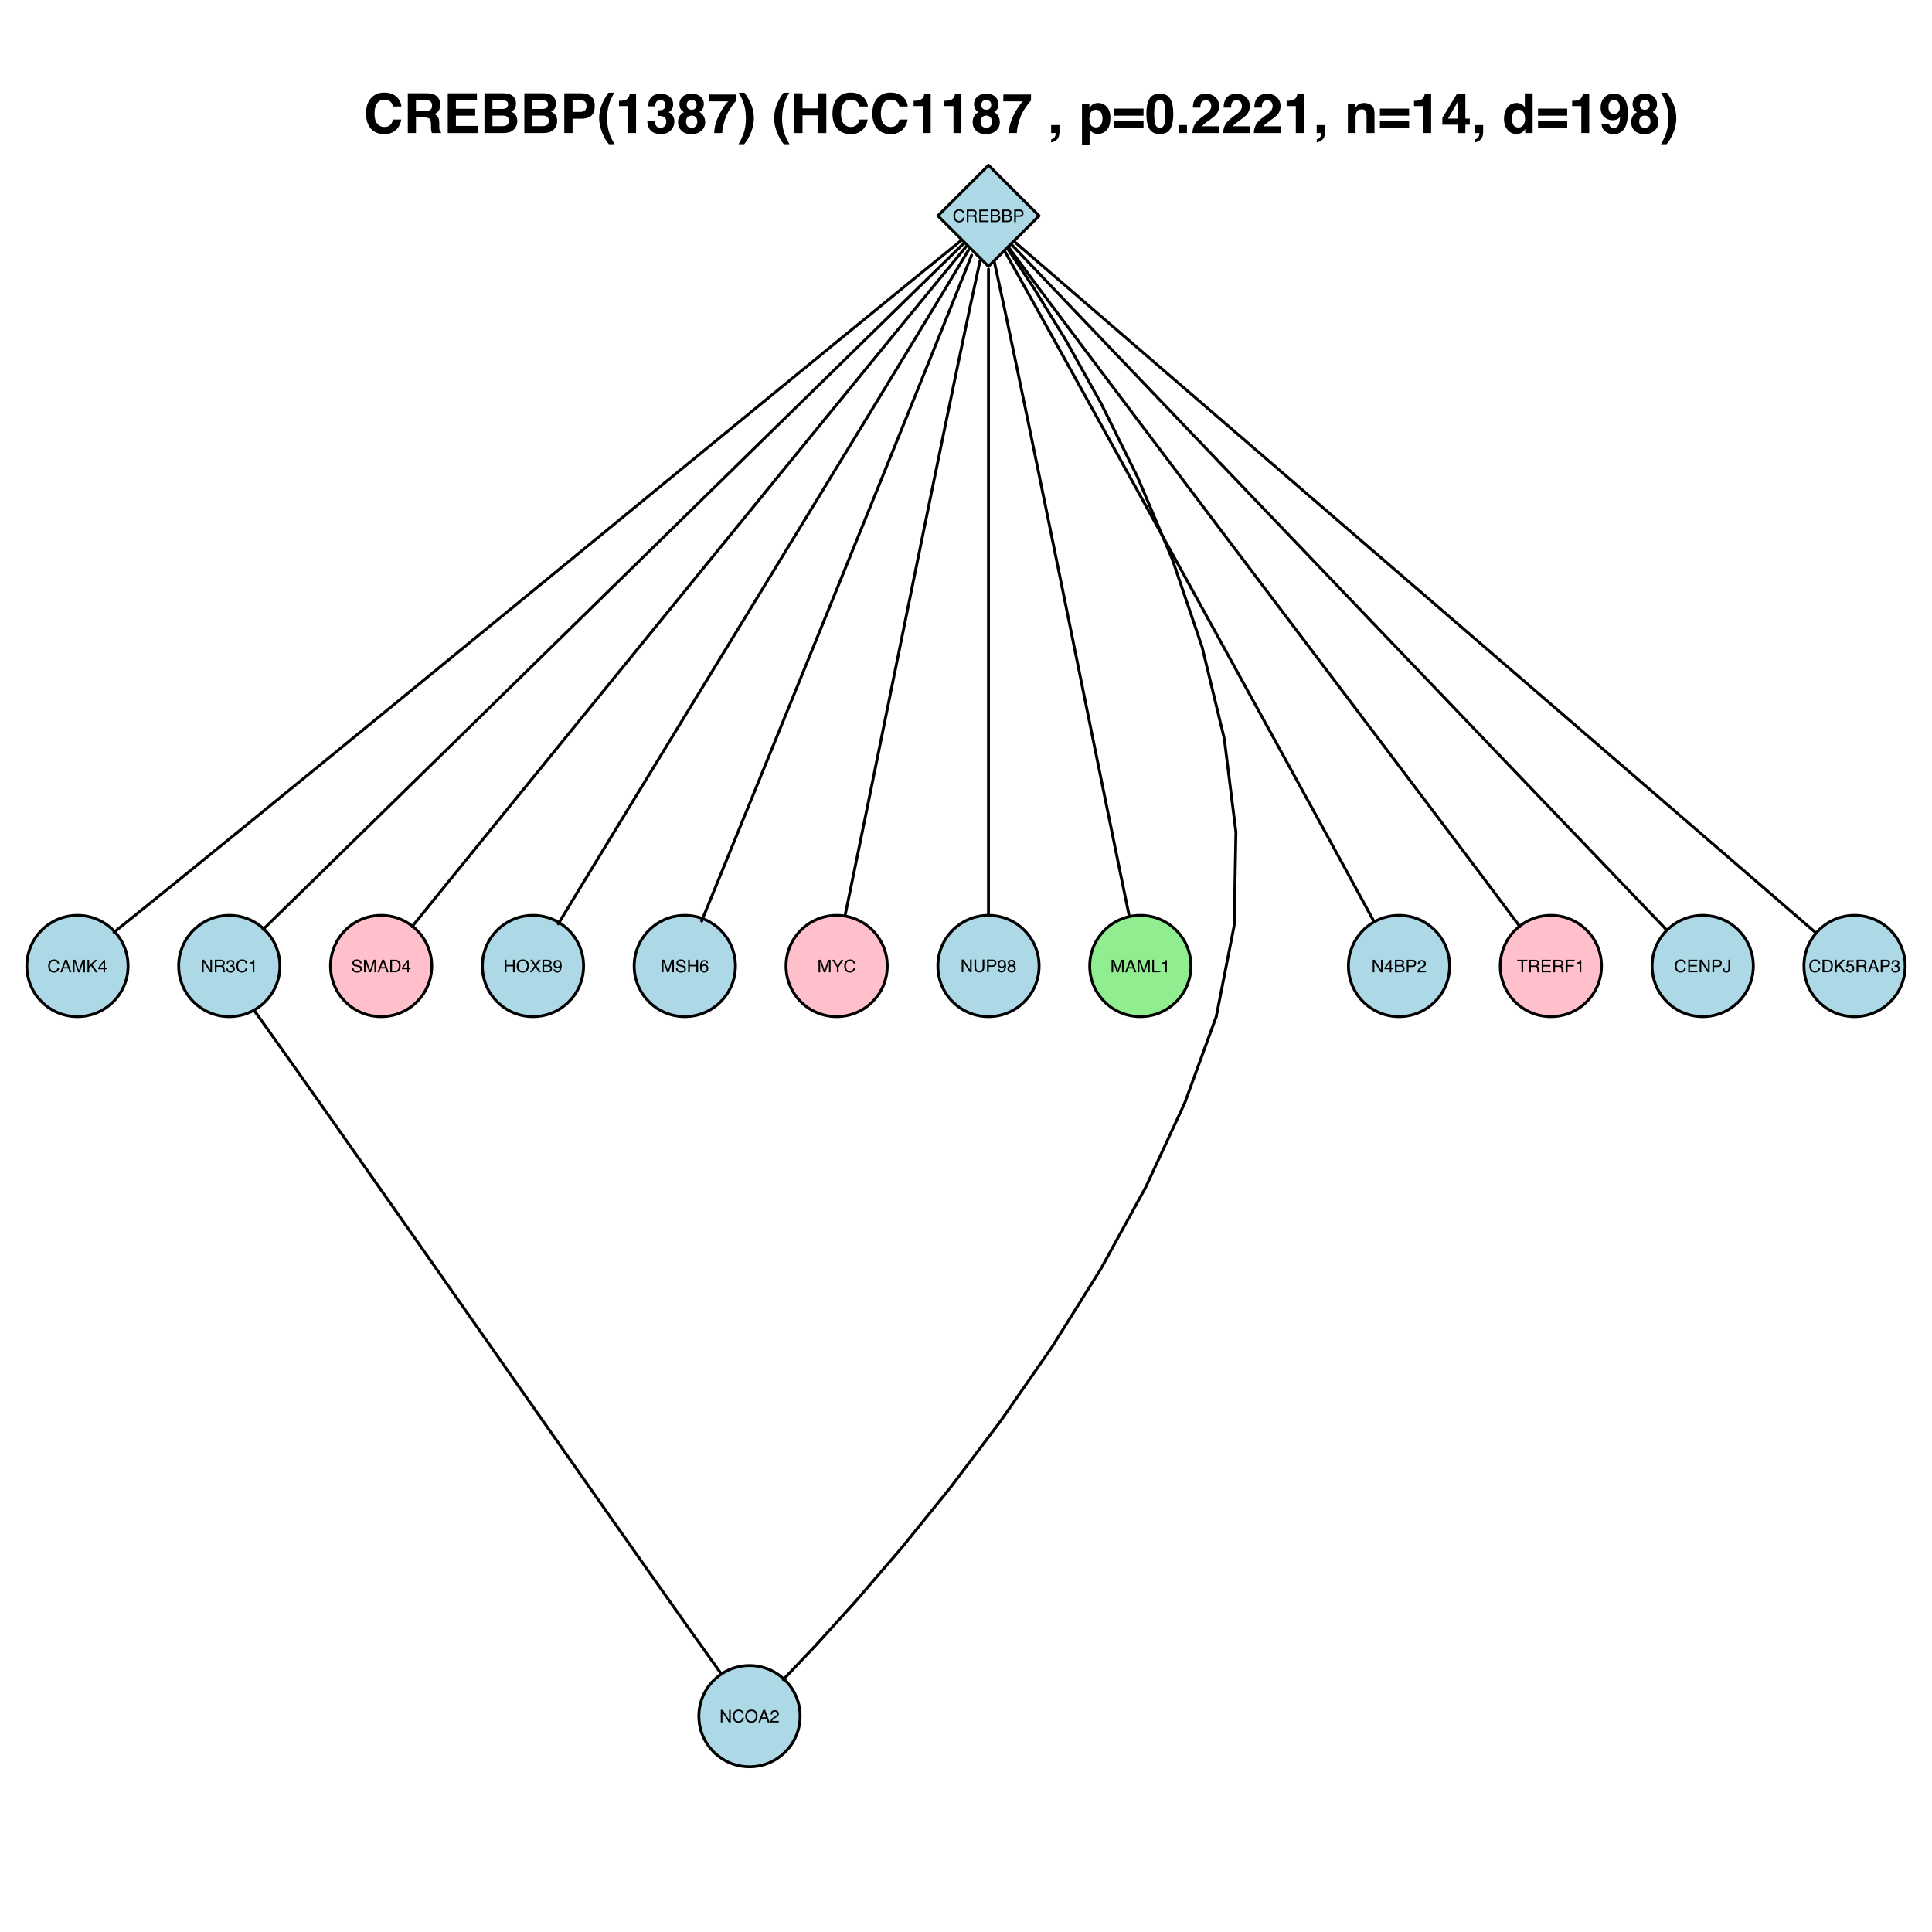 <?xml version="1.0" encoding="UTF-8"?>
<svg xmlns="http://www.w3.org/2000/svg" xmlns:xlink="http://www.w3.org/1999/xlink" width="504pt" height="504pt" viewBox="0 0 504 504" version="1.1">
<defs>
<g>
<symbol overflow="visible" id="glyph0-0">
<path style="stroke:none;" d="M 0.141 0 L 0.141 -3.266 L 2.734 -3.266 L 2.734 0 Z M 2.328 -0.406 L 2.328 -2.859 L 0.562 -2.859 L 0.562 -0.406 Z "/>
</symbol>
<symbol overflow="visible" id="glyph0-1">
<path style="stroke:none;" d="M 1.719 -3.344 C 2.133 -3.344 2.457 -3.234 2.688 -3.016 C 2.914 -2.805 3.039 -2.562 3.062 -2.281 L 2.625 -2.281 C 2.582 -2.488 2.488 -2.656 2.344 -2.781 C 2.195 -2.906 1.988 -2.969 1.719 -2.969 C 1.406 -2.969 1.148 -2.852 0.953 -2.625 C 0.754 -2.395 0.656 -2.051 0.656 -1.594 C 0.656 -1.207 0.742 -0.895 0.922 -0.656 C 1.098 -0.414 1.363 -0.297 1.719 -0.297 C 2.039 -0.297 2.285 -0.422 2.453 -0.672 C 2.547 -0.805 2.613 -0.984 2.656 -1.203 L 3.094 -1.203 C 3.051 -0.859 2.922 -0.566 2.703 -0.328 C 2.453 -0.055 2.102 0.078 1.656 0.078 C 1.281 0.078 0.961 -0.035 0.703 -0.266 C 0.367 -0.566 0.203 -1.035 0.203 -1.672 C 0.203 -2.148 0.328 -2.539 0.578 -2.844 C 0.859 -3.176 1.238 -3.344 1.719 -3.344 Z M 1.625 -3.344 Z "/>
</symbol>
<symbol overflow="visible" id="glyph0-2">
<path style="stroke:none;" d="M 1.859 -1.766 C 2.066 -1.766 2.227 -1.805 2.344 -1.891 C 2.469 -1.973 2.531 -2.125 2.531 -2.344 C 2.531 -2.57 2.445 -2.727 2.281 -2.812 C 2.188 -2.852 2.066 -2.875 1.922 -2.875 L 0.844 -2.875 L 0.844 -1.766 Z M 0.406 -3.266 L 1.906 -3.266 C 2.156 -3.266 2.363 -3.227 2.531 -3.156 C 2.832 -3.008 2.984 -2.75 2.984 -2.375 C 2.984 -2.188 2.941 -2.031 2.859 -1.906 C 2.773 -1.781 2.664 -1.68 2.531 -1.609 C 2.656 -1.555 2.75 -1.484 2.812 -1.391 C 2.875 -1.305 2.91 -1.172 2.922 -0.984 L 2.938 -0.547 C 2.938 -0.422 2.945 -0.328 2.969 -0.266 C 2.988 -0.172 3.035 -0.109 3.109 -0.078 L 3.109 0 L 2.562 0 C 2.551 -0.031 2.539 -0.066 2.531 -0.109 C 2.52 -0.148 2.516 -0.234 2.516 -0.359 L 2.484 -0.906 C 2.473 -1.125 2.395 -1.27 2.25 -1.344 C 2.164 -1.383 2.031 -1.406 1.844 -1.406 L 0.844 -1.406 L 0.844 0 L 0.406 0 Z "/>
</symbol>
<symbol overflow="visible" id="glyph0-3">
<path style="stroke:none;" d="M 0.391 -3.266 L 2.766 -3.266 L 2.766 -2.859 L 0.812 -2.859 L 0.812 -1.875 L 2.625 -1.875 L 2.625 -1.5 L 0.812 -1.5 L 0.812 -0.391 L 2.797 -0.391 L 2.797 0 L 0.391 0 Z M 1.594 -3.266 Z "/>
</symbol>
<symbol overflow="visible" id="glyph0-4">
<path style="stroke:none;" d="M 1.578 -1.875 C 1.766 -1.875 1.906 -1.898 2 -1.953 C 2.164 -2.035 2.25 -2.188 2.25 -2.406 C 2.25 -2.613 2.16 -2.754 1.984 -2.828 C 1.891 -2.867 1.75 -2.891 1.562 -2.891 L 0.766 -2.891 L 0.766 -1.875 Z M 1.719 -0.375 C 1.988 -0.375 2.18 -0.453 2.297 -0.609 C 2.367 -0.711 2.406 -0.832 2.406 -0.969 C 2.406 -1.207 2.301 -1.367 2.094 -1.453 C 1.977 -1.504 1.828 -1.531 1.641 -1.531 L 0.766 -1.531 L 0.766 -0.375 Z M 0.328 -3.266 L 1.734 -3.266 C 2.117 -3.266 2.391 -3.148 2.547 -2.922 C 2.641 -2.785 2.688 -2.629 2.688 -2.453 C 2.688 -2.242 2.629 -2.078 2.516 -1.953 C 2.453 -1.879 2.363 -1.812 2.25 -1.75 C 2.414 -1.688 2.539 -1.617 2.625 -1.547 C 2.77 -1.398 2.844 -1.203 2.844 -0.953 C 2.844 -0.742 2.781 -0.551 2.656 -0.375 C 2.457 -0.125 2.145 0 1.719 0 L 0.328 0 Z "/>
</symbol>
<symbol overflow="visible" id="glyph0-5">
<path style="stroke:none;" d="M 0.391 -3.266 L 1.859 -3.266 C 2.148 -3.266 2.383 -3.18 2.562 -3.016 C 2.738 -2.848 2.828 -2.617 2.828 -2.328 C 2.828 -2.066 2.742 -1.844 2.578 -1.656 C 2.422 -1.469 2.18 -1.375 1.859 -1.375 L 0.828 -1.375 L 0.828 0 L 0.391 0 Z M 2.375 -2.328 C 2.375 -2.566 2.285 -2.727 2.109 -2.812 C 2.016 -2.852 1.879 -2.875 1.703 -2.875 L 0.828 -2.875 L 0.828 -1.75 L 1.703 -1.75 C 1.898 -1.75 2.062 -1.789 2.188 -1.875 C 2.312 -1.957 2.375 -2.109 2.375 -2.328 Z "/>
</symbol>
<symbol overflow="visible" id="glyph0-6">
<path style="stroke:none;" d="M 2.016 -1.344 L 1.531 -2.781 L 1 -1.344 Z M 1.297 -3.266 L 1.797 -3.266 L 2.984 0 L 2.5 0 L 2.156 -0.984 L 0.875 -0.984 L 0.516 0 L 0.062 0 Z M 1.516 -3.266 Z "/>
</symbol>
<symbol overflow="visible" id="glyph0-7">
<path style="stroke:none;" d="M 0.328 -3.266 L 0.969 -3.266 L 1.906 -0.5 L 2.828 -3.266 L 3.469 -3.266 L 3.469 0 L 3.047 0 L 3.047 -1.922 C 3.047 -1.992 3.047 -2.102 3.047 -2.25 C 3.047 -2.406 3.047 -2.57 3.047 -2.75 L 2.125 0 L 1.688 0 L 0.75 -2.75 L 0.75 -2.656 C 0.75 -2.57 0.75 -2.445 0.75 -2.281 C 0.75 -2.125 0.75 -2.004 0.75 -1.922 L 0.75 0 L 0.328 0 Z "/>
</symbol>
<symbol overflow="visible" id="glyph0-8">
<path style="stroke:none;" d="M 0.344 -3.266 L 0.781 -3.266 L 0.781 -1.672 L 2.359 -3.266 L 2.984 -3.266 L 1.625 -1.953 L 3.016 0 L 2.438 0 L 1.297 -1.641 L 0.781 -1.141 L 0.781 0 L 0.344 0 Z "/>
</symbol>
<symbol overflow="visible" id="glyph0-9">
<path style="stroke:none;" d="M 1.5 -1.125 L 1.5 -2.562 L 0.484 -1.125 Z M 1.516 0 L 1.516 -0.781 L 0.109 -0.781 L 0.109 -1.172 L 1.578 -3.188 L 1.906 -3.188 L 1.906 -1.125 L 2.375 -1.125 L 2.375 -0.781 L 1.906 -0.781 L 1.906 0 Z "/>
</symbol>
<symbol overflow="visible" id="glyph0-10">
<path style="stroke:none;" d="M 0.344 -3.266 L 0.875 -3.266 L 2.516 -0.625 L 2.516 -3.266 L 2.938 -3.266 L 2.938 0 L 2.438 0 L 0.766 -2.641 L 0.766 0 L 0.344 0 Z M 1.609 -3.266 Z "/>
</symbol>
<symbol overflow="visible" id="glyph0-11">
<path style="stroke:none;" d="M 1.188 0.094 C 0.812 0.094 0.535 -0.008 0.359 -0.219 C 0.191 -0.426 0.109 -0.68 0.109 -0.984 L 0.531 -0.984 C 0.539 -0.773 0.578 -0.625 0.641 -0.531 C 0.742 -0.363 0.93 -0.281 1.203 -0.281 C 1.41 -0.281 1.578 -0.332 1.703 -0.438 C 1.836 -0.551 1.906 -0.695 1.906 -0.875 C 1.906 -1.094 1.836 -1.242 1.703 -1.328 C 1.566 -1.422 1.379 -1.469 1.141 -1.469 C 1.109 -1.469 1.078 -1.469 1.047 -1.469 C 1.023 -1.469 1.004 -1.469 0.984 -1.469 L 0.984 -1.828 C 1.016 -1.816 1.047 -1.812 1.078 -1.812 C 1.109 -1.812 1.141 -1.812 1.172 -1.812 C 1.316 -1.812 1.441 -1.832 1.547 -1.875 C 1.711 -1.957 1.797 -2.109 1.797 -2.328 C 1.797 -2.484 1.738 -2.602 1.625 -2.688 C 1.508 -2.77 1.379 -2.812 1.234 -2.812 C 0.961 -2.812 0.773 -2.723 0.672 -2.547 C 0.617 -2.453 0.586 -2.316 0.578 -2.141 L 0.188 -2.141 C 0.188 -2.367 0.234 -2.566 0.328 -2.734 C 0.492 -3.035 0.781 -3.188 1.188 -3.188 C 1.508 -3.188 1.758 -3.113 1.938 -2.969 C 2.113 -2.82 2.203 -2.613 2.203 -2.344 C 2.203 -2.145 2.148 -1.984 2.047 -1.859 C 1.984 -1.785 1.898 -1.727 1.797 -1.688 C 1.961 -1.645 2.094 -1.555 2.188 -1.422 C 2.281 -1.285 2.328 -1.125 2.328 -0.938 C 2.328 -0.633 2.227 -0.383 2.031 -0.188 C 1.832 0 1.551 0.094 1.188 0.094 Z "/>
</symbol>
<symbol overflow="visible" id="glyph0-12">
<path style="stroke:none;" d="M 0.438 -2.25 L 0.438 -2.562 C 0.727 -2.582 0.926 -2.625 1.031 -2.688 C 1.145 -2.758 1.234 -2.922 1.297 -3.172 L 1.609 -3.172 L 1.609 0 L 1.188 0 L 1.188 -2.25 Z "/>
</symbol>
<symbol overflow="visible" id="glyph0-13">
<path style="stroke:none;" d="M 0.641 -1.047 C 0.648 -0.867 0.691 -0.723 0.766 -0.609 C 0.91 -0.391 1.172 -0.281 1.547 -0.281 C 1.711 -0.281 1.863 -0.301 2 -0.344 C 2.258 -0.438 2.391 -0.602 2.391 -0.844 C 2.391 -1.02 2.332 -1.145 2.219 -1.219 C 2.102 -1.289 1.926 -1.359 1.688 -1.422 L 1.25 -1.516 C 0.957 -1.578 0.754 -1.648 0.641 -1.734 C 0.43 -1.867 0.328 -2.07 0.328 -2.344 C 0.328 -2.633 0.426 -2.875 0.625 -3.062 C 0.832 -3.25 1.125 -3.344 1.5 -3.344 C 1.832 -3.344 2.117 -3.258 2.359 -3.094 C 2.598 -2.926 2.719 -2.66 2.719 -2.297 L 2.312 -2.297 C 2.289 -2.473 2.242 -2.609 2.172 -2.703 C 2.035 -2.879 1.805 -2.969 1.484 -2.969 C 1.223 -2.969 1.035 -2.91 0.922 -2.797 C 0.805 -2.691 0.75 -2.566 0.75 -2.422 C 0.75 -2.254 0.816 -2.133 0.953 -2.062 C 1.035 -2.02 1.234 -1.961 1.547 -1.891 L 2 -1.781 C 2.219 -1.727 2.391 -1.66 2.516 -1.578 C 2.711 -1.422 2.812 -1.195 2.812 -0.906 C 2.812 -0.551 2.68 -0.297 2.422 -0.141 C 2.16 0.016 1.859 0.094 1.516 0.094 C 1.109 0.094 0.789 -0.008 0.562 -0.219 C 0.332 -0.426 0.219 -0.703 0.219 -1.047 Z M 1.531 -3.344 Z "/>
</symbol>
<symbol overflow="visible" id="glyph0-14">
<path style="stroke:none;" d="M 1.594 -0.375 C 1.75 -0.375 1.875 -0.391 1.969 -0.422 C 2.133 -0.484 2.273 -0.594 2.391 -0.75 C 2.473 -0.883 2.535 -1.055 2.578 -1.266 C 2.598 -1.391 2.609 -1.504 2.609 -1.609 C 2.609 -2.016 2.523 -2.328 2.359 -2.547 C 2.203 -2.766 1.945 -2.875 1.594 -2.875 L 0.812 -2.875 L 0.812 -0.375 Z M 0.359 -3.266 L 1.688 -3.266 C 2.133 -3.266 2.484 -3.102 2.734 -2.781 C 2.953 -2.5 3.062 -2.133 3.062 -1.688 C 3.062 -1.332 2.992 -1.016 2.859 -0.734 C 2.629 -0.242 2.238 0 1.688 0 L 0.359 0 Z "/>
</symbol>
<symbol overflow="visible" id="glyph0-15">
<path style="stroke:none;" d="M 0.359 -3.266 L 0.797 -3.266 L 0.797 -1.906 L 2.5 -1.906 L 2.5 -3.266 L 2.953 -3.266 L 2.953 0 L 2.5 0 L 2.5 -1.531 L 0.797 -1.531 L 0.797 0 L 0.359 0 Z "/>
</symbol>
<symbol overflow="visible" id="glyph0-16">
<path style="stroke:none;" d="M 1.75 -3.344 C 2.332 -3.344 2.758 -3.16 3.031 -2.797 C 3.25 -2.504 3.359 -2.133 3.359 -1.688 C 3.359 -1.195 3.234 -0.789 2.984 -0.469 C 2.691 -0.094 2.281 0.094 1.75 0.094 C 1.25 0.094 0.852 -0.07 0.562 -0.406 C 0.301 -0.719 0.172 -1.117 0.172 -1.609 C 0.172 -2.055 0.281 -2.438 0.5 -2.75 C 0.781 -3.145 1.195 -3.344 1.75 -3.344 Z M 1.797 -0.297 C 2.18 -0.297 2.461 -0.438 2.641 -0.719 C 2.816 -1 2.906 -1.32 2.906 -1.688 C 2.906 -2.062 2.801 -2.363 2.594 -2.594 C 2.395 -2.832 2.125 -2.953 1.781 -2.953 C 1.445 -2.953 1.172 -2.836 0.953 -2.609 C 0.742 -2.379 0.641 -2.035 0.641 -1.578 C 0.641 -1.223 0.727 -0.922 0.906 -0.672 C 1.094 -0.422 1.391 -0.297 1.797 -0.297 Z M 1.766 -3.344 Z "/>
</symbol>
<symbol overflow="visible" id="glyph0-17">
<path style="stroke:none;" d="M 0.625 0 L 0.094 0 L 1.266 -1.672 L 0.172 -3.266 L 0.719 -3.266 L 1.547 -2.016 L 2.375 -3.266 L 2.906 -3.266 L 1.812 -1.672 L 2.953 0 L 2.406 0 L 1.531 -1.344 Z "/>
</symbol>
<symbol overflow="visible" id="glyph0-18">
<path style="stroke:none;" d="M 0.609 -0.766 C 0.617 -0.547 0.703 -0.395 0.859 -0.312 C 0.941 -0.27 1.035 -0.25 1.141 -0.25 C 1.328 -0.25 1.488 -0.328 1.625 -0.484 C 1.758 -0.641 1.852 -0.961 1.906 -1.453 C 1.82 -1.305 1.711 -1.203 1.578 -1.141 C 1.453 -1.086 1.312 -1.062 1.156 -1.062 C 0.852 -1.062 0.609 -1.156 0.422 -1.344 C 0.242 -1.539 0.156 -1.789 0.156 -2.094 C 0.156 -2.383 0.242 -2.641 0.422 -2.859 C 0.598 -3.078 0.859 -3.188 1.203 -3.188 C 1.672 -3.188 1.992 -2.977 2.172 -2.562 C 2.266 -2.332 2.312 -2.047 2.312 -1.703 C 2.312 -1.305 2.254 -0.957 2.141 -0.656 C 1.941 -0.156 1.613 0.094 1.156 0.094 C 0.844 0.094 0.602 0.008 0.438 -0.156 C 0.281 -0.32 0.203 -0.523 0.203 -0.766 Z M 1.203 -1.422 C 1.367 -1.422 1.516 -1.473 1.641 -1.578 C 1.773 -1.68 1.844 -1.863 1.844 -2.125 C 1.844 -2.352 1.781 -2.523 1.656 -2.641 C 1.539 -2.754 1.395 -2.812 1.219 -2.812 C 1.02 -2.812 0.863 -2.742 0.75 -2.609 C 0.633 -2.484 0.578 -2.312 0.578 -2.094 C 0.578 -1.883 0.625 -1.719 0.719 -1.594 C 0.82 -1.477 0.984 -1.422 1.203 -1.422 Z "/>
</symbol>
<symbol overflow="visible" id="glyph0-19">
<path style="stroke:none;" d="M 1.328 -3.188 C 1.68 -3.188 1.926 -3.094 2.062 -2.906 C 2.207 -2.727 2.281 -2.539 2.281 -2.344 L 1.891 -2.344 C 1.867 -2.469 1.832 -2.566 1.781 -2.641 C 1.676 -2.773 1.531 -2.844 1.344 -2.844 C 1.113 -2.844 0.93 -2.738 0.797 -2.531 C 0.672 -2.32 0.598 -2.023 0.578 -1.641 C 0.672 -1.773 0.789 -1.879 0.938 -1.953 C 1.062 -2.004 1.203 -2.031 1.359 -2.031 C 1.617 -2.031 1.848 -1.945 2.047 -1.781 C 2.242 -1.613 2.344 -1.359 2.344 -1.016 C 2.344 -0.734 2.25 -0.477 2.062 -0.25 C 1.875 -0.031 1.609 0.078 1.266 0.078 C 0.961 0.078 0.703 -0.031 0.484 -0.25 C 0.273 -0.477 0.172 -0.859 0.172 -1.391 C 0.172 -1.785 0.219 -2.125 0.312 -2.406 C 0.5 -2.926 0.836 -3.188 1.328 -3.188 Z M 1.297 -0.266 C 1.504 -0.266 1.66 -0.336 1.766 -0.484 C 1.867 -0.629 1.922 -0.797 1.922 -0.984 C 1.922 -1.148 1.875 -1.305 1.781 -1.453 C 1.695 -1.598 1.531 -1.672 1.281 -1.672 C 1.113 -1.672 0.961 -1.613 0.828 -1.5 C 0.703 -1.383 0.641 -1.211 0.641 -0.984 C 0.641 -0.785 0.695 -0.613 0.812 -0.469 C 0.926 -0.332 1.086 -0.266 1.297 -0.266 Z "/>
</symbol>
<symbol overflow="visible" id="glyph0-20">
<path style="stroke:none;" d="M 0.094 -3.266 L 0.609 -3.266 L 1.547 -1.688 L 2.484 -3.266 L 3 -3.266 L 1.766 -1.312 L 1.766 0 L 1.328 0 L 1.328 -1.312 Z M 1.547 -3.266 Z "/>
</symbol>
<symbol overflow="visible" id="glyph0-21">
<path style="stroke:none;" d="M 0.828 -3.266 L 0.828 -1.25 C 0.828 -1.008 0.867 -0.812 0.953 -0.656 C 1.086 -0.414 1.312 -0.297 1.625 -0.297 C 2 -0.297 2.254 -0.426 2.391 -0.688 C 2.461 -0.82 2.5 -1.008 2.5 -1.25 L 2.5 -3.266 L 2.953 -3.266 L 2.953 -1.438 C 2.953 -1.031 2.895 -0.719 2.781 -0.5 C 2.582 -0.102 2.207 0.094 1.656 0.094 C 1.102 0.094 0.734 -0.102 0.547 -0.5 C 0.43 -0.719 0.375 -1.031 0.375 -1.438 L 0.375 -3.266 Z M 1.656 -3.266 Z "/>
</symbol>
<symbol overflow="visible" id="glyph0-22">
<path style="stroke:none;" d="M 1.234 -1.844 C 1.41 -1.844 1.547 -1.891 1.641 -1.984 C 1.742 -2.086 1.797 -2.207 1.797 -2.344 C 1.797 -2.469 1.75 -2.578 1.656 -2.672 C 1.562 -2.773 1.414 -2.828 1.219 -2.828 C 1.031 -2.828 0.891 -2.773 0.797 -2.672 C 0.711 -2.578 0.672 -2.461 0.672 -2.328 C 0.672 -2.172 0.727 -2.051 0.844 -1.969 C 0.957 -1.883 1.086 -1.844 1.234 -1.844 Z M 1.266 -0.266 C 1.441 -0.266 1.594 -0.316 1.719 -0.422 C 1.844 -0.523 1.906 -0.676 1.906 -0.875 C 1.906 -1.07 1.844 -1.223 1.719 -1.328 C 1.594 -1.441 1.43 -1.5 1.234 -1.5 C 1.047 -1.5 0.891 -1.441 0.766 -1.328 C 0.641 -1.223 0.578 -1.078 0.578 -0.891 C 0.578 -0.723 0.633 -0.578 0.75 -0.453 C 0.863 -0.328 1.035 -0.266 1.266 -0.266 Z M 0.688 -1.688 C 0.582 -1.738 0.5 -1.797 0.438 -1.859 C 0.312 -1.973 0.25 -2.129 0.25 -2.328 C 0.25 -2.555 0.332 -2.754 0.5 -2.922 C 0.676 -3.098 0.926 -3.188 1.25 -3.188 C 1.551 -3.188 1.785 -3.102 1.953 -2.938 C 2.129 -2.781 2.219 -2.598 2.219 -2.391 C 2.219 -2.191 2.172 -2.031 2.078 -1.906 C 2.016 -1.832 1.926 -1.766 1.812 -1.703 C 1.938 -1.641 2.039 -1.566 2.125 -1.484 C 2.258 -1.336 2.328 -1.145 2.328 -0.906 C 2.328 -0.633 2.234 -0.398 2.047 -0.203 C 1.859 -0.004 1.594 0.094 1.25 0.094 C 0.938 0.094 0.672 0.008 0.453 -0.156 C 0.242 -0.32 0.141 -0.566 0.141 -0.891 C 0.141 -1.078 0.188 -1.238 0.281 -1.375 C 0.375 -1.508 0.508 -1.613 0.688 -1.688 Z "/>
</symbol>
<symbol overflow="visible" id="glyph0-23">
<path style="stroke:none;" d="M 0.344 -3.266 L 0.781 -3.266 L 0.781 -0.391 L 2.438 -0.391 L 2.438 0 L 0.344 0 Z "/>
</symbol>
<symbol overflow="visible" id="glyph0-24">
<path style="stroke:none;" d="M 0.141 0 C 0.16 -0.27 0.219 -0.504 0.312 -0.703 C 0.406 -0.91 0.598 -1.098 0.891 -1.266 L 1.312 -1.516 C 1.5 -1.629 1.633 -1.723 1.719 -1.797 C 1.832 -1.922 1.891 -2.062 1.891 -2.219 C 1.891 -2.406 1.832 -2.551 1.719 -2.656 C 1.613 -2.77 1.469 -2.828 1.281 -2.828 C 1.008 -2.828 0.82 -2.723 0.719 -2.516 C 0.664 -2.398 0.633 -2.242 0.625 -2.047 L 0.219 -2.047 C 0.219 -2.328 0.27 -2.555 0.375 -2.734 C 0.539 -3.035 0.848 -3.188 1.297 -3.188 C 1.66 -3.188 1.926 -3.086 2.094 -2.891 C 2.258 -2.691 2.344 -2.473 2.344 -2.234 C 2.344 -1.984 2.254 -1.766 2.078 -1.578 C 1.973 -1.473 1.785 -1.348 1.516 -1.203 L 1.203 -1.031 C 1.066 -0.957 0.957 -0.883 0.875 -0.812 C 0.719 -0.676 0.625 -0.531 0.594 -0.375 L 2.328 -0.375 L 2.328 0 Z "/>
</symbol>
<symbol overflow="visible" id="glyph0-25">
<path style="stroke:none;" d="M 2.719 -3.266 L 2.719 -2.875 L 1.625 -2.875 L 1.625 0 L 1.172 0 L 1.172 -2.875 L 0.078 -2.875 L 0.078 -3.266 Z "/>
</symbol>
<symbol overflow="visible" id="glyph0-26">
<path style="stroke:none;" d="M 0.391 -3.266 L 2.656 -3.266 L 2.656 -2.859 L 0.828 -2.859 L 0.828 -1.875 L 2.438 -1.875 L 2.438 -1.484 L 0.828 -1.484 L 0.828 0 L 0.391 0 Z "/>
</symbol>
<symbol overflow="visible" id="glyph0-27">
<path style="stroke:none;" d="M 1.953 -0.969 C 1.953 -0.695 1.91 -0.484 1.828 -0.328 C 1.672 -0.047 1.383 0.094 0.969 0.094 C 0.719 0.094 0.504 0.023 0.328 -0.109 C 0.16 -0.242 0.078 -0.477 0.078 -0.812 L 0.078 -1.047 L 0.5 -1.047 L 0.5 -0.812 C 0.5 -0.633 0.535 -0.5 0.609 -0.406 C 0.691 -0.32 0.816 -0.281 0.984 -0.281 C 1.211 -0.281 1.363 -0.363 1.438 -0.531 C 1.488 -0.625 1.516 -0.812 1.516 -1.094 L 1.516 -3.266 L 1.953 -3.266 Z "/>
</symbol>
<symbol overflow="visible" id="glyph0-28">
<path style="stroke:none;" d="M 0.562 -0.812 C 0.594 -0.582 0.695 -0.426 0.875 -0.344 C 0.969 -0.289 1.078 -0.266 1.203 -0.266 C 1.441 -0.266 1.617 -0.336 1.734 -0.484 C 1.848 -0.641 1.906 -0.812 1.906 -1 C 1.906 -1.219 1.836 -1.391 1.703 -1.516 C 1.566 -1.641 1.406 -1.703 1.219 -1.703 C 1.082 -1.703 0.961 -1.672 0.859 -1.609 C 0.766 -1.555 0.68 -1.484 0.609 -1.391 L 0.266 -1.422 L 0.5 -3.125 L 2.156 -3.125 L 2.156 -2.734 L 0.797 -2.734 L 0.672 -1.859 C 0.742 -1.91 0.812 -1.953 0.875 -1.984 C 1 -2.035 1.141 -2.062 1.297 -2.062 C 1.586 -2.062 1.832 -1.961 2.031 -1.766 C 2.227 -1.578 2.328 -1.344 2.328 -1.062 C 2.328 -0.758 2.234 -0.492 2.047 -0.266 C 1.867 -0.035 1.578 0.078 1.172 0.078 C 0.91 0.078 0.68 0.004 0.484 -0.141 C 0.285 -0.285 0.172 -0.508 0.141 -0.812 Z "/>
</symbol>
<symbol overflow="visible" id="glyph1-0">
<path style="stroke:none;" d="M 1.078 0 L 1.078 -10.375 L 9.438 -10.375 L 9.438 0 Z M 8.141 -1.297 L 8.141 -9.078 L 2.375 -9.078 L 2.375 -1.297 Z "/>
</symbol>
<symbol overflow="visible" id="glyph1-1">
<path style="stroke:none;" d="M 0.641 -5.094 C 0.641 -6.906 1.129 -8.301 2.109 -9.281 C 2.953 -10.133 4.023 -10.562 5.328 -10.562 C 7.066 -10.562 8.344 -9.988 9.156 -8.844 C 9.594 -8.207 9.832 -7.566 9.875 -6.922 L 7.703 -6.922 C 7.555 -7.41 7.375 -7.785 7.156 -8.047 C 6.758 -8.492 6.176 -8.719 5.406 -8.719 C 4.625 -8.719 4.004 -8.398 3.547 -7.766 C 3.086 -7.129 2.859 -6.227 2.859 -5.062 C 2.859 -3.895 3.098 -3.02 3.578 -2.438 C 4.066 -1.863 4.68 -1.578 5.422 -1.578 C 6.18 -1.578 6.758 -1.828 7.156 -2.328 C 7.375 -2.598 7.555 -3 7.703 -3.531 L 9.844 -3.531 C 9.656 -2.406 9.176 -1.488 8.406 -0.781 C 7.633 -0.07 6.645 0.281 5.438 0.281 C 3.945 0.281 2.773 -0.191 1.922 -1.141 C 1.066 -2.109 0.641 -3.426 0.641 -5.094 Z M 5.266 -10.688 Z "/>
</symbol>
<symbol overflow="visible" id="glyph1-2">
<path style="stroke:none;" d="M 3.266 -8.562 L 3.266 -5.781 L 5.719 -5.781 C 6.207 -5.781 6.57 -5.836 6.812 -5.953 C 7.25 -6.148 7.469 -6.539 7.469 -7.125 C 7.469 -7.75 7.258 -8.172 6.844 -8.391 C 6.602 -8.504 6.25 -8.562 5.781 -8.562 Z M 6.234 -10.375 C 6.961 -10.352 7.52 -10.258 7.906 -10.094 C 8.301 -9.938 8.633 -9.695 8.906 -9.375 C 9.133 -9.113 9.312 -8.82 9.438 -8.5 C 9.57 -8.188 9.641 -7.828 9.641 -7.422 C 9.641 -6.922 9.516 -6.43 9.266 -5.953 C 9.016 -5.484 8.602 -5.148 8.031 -4.953 C 8.508 -4.754 8.848 -4.477 9.047 -4.125 C 9.242 -3.781 9.344 -3.242 9.344 -2.516 L 9.344 -1.812 C 9.344 -1.344 9.363 -1.02 9.406 -0.844 C 9.457 -0.582 9.586 -0.391 9.797 -0.266 L 9.797 0 L 7.422 0 C 7.348 -0.227 7.301 -0.414 7.281 -0.562 C 7.219 -0.844 7.188 -1.141 7.188 -1.453 L 7.172 -2.406 C 7.16 -3.07 7.035 -3.516 6.797 -3.734 C 6.566 -3.953 6.133 -4.062 5.5 -4.062 L 3.266 -4.062 L 3.266 0 L 1.141 0 L 1.141 -10.375 Z "/>
</symbol>
<symbol overflow="visible" id="glyph1-3">
<path style="stroke:none;" d="M 8.766 -8.531 L 3.281 -8.531 L 3.281 -6.328 L 8.312 -6.328 L 8.312 -4.531 L 3.281 -4.531 L 3.281 -1.859 L 9.016 -1.859 L 9.016 0 L 1.156 0 L 1.156 -10.375 L 8.766 -10.375 Z "/>
</symbol>
<symbol overflow="visible" id="glyph1-4">
<path style="stroke:none;" d="M 3.203 -8.562 L 3.203 -6.281 L 5.75 -6.281 C 6.195 -6.281 6.562 -6.363 6.844 -6.531 C 7.133 -6.707 7.281 -7.016 7.281 -7.453 C 7.281 -7.93 7.094 -8.25 6.719 -8.406 C 6.395 -8.508 5.984 -8.562 5.484 -8.562 Z M 3.203 -4.562 L 3.203 -1.797 L 5.75 -1.797 C 6.195 -1.797 6.551 -1.859 6.812 -1.984 C 7.27 -2.211 7.5 -2.645 7.5 -3.281 C 7.5 -3.82 7.273 -4.191 6.828 -4.391 C 6.578 -4.504 6.227 -4.562 5.781 -4.562 Z M 6.172 -10.375 C 7.441 -10.352 8.344 -9.984 8.875 -9.266 C 9.188 -8.828 9.344 -8.301 9.344 -7.688 C 9.344 -7.051 9.188 -6.539 8.875 -6.156 C 8.695 -5.938 8.43 -5.738 8.078 -5.562 C 8.609 -5.375 9.008 -5.07 9.281 -4.656 C 9.551 -4.238 9.688 -3.727 9.688 -3.125 C 9.688 -2.508 9.531 -1.961 9.219 -1.484 C 9.02 -1.148 8.773 -0.875 8.484 -0.656 C 8.148 -0.406 7.754 -0.234 7.297 -0.141 C 6.848 -0.047 6.359 0 5.828 0 L 1.125 0 L 1.125 -10.375 Z "/>
</symbol>
<symbol overflow="visible" id="glyph1-5">
<path style="stroke:none;" d="M 6.938 -7.062 C 6.938 -7.602 6.789 -7.988 6.5 -8.219 C 6.219 -8.445 5.82 -8.562 5.312 -8.562 L 3.297 -8.562 L 3.297 -5.516 L 5.312 -5.516 C 5.82 -5.516 6.219 -5.641 6.5 -5.891 C 6.789 -6.141 6.938 -6.531 6.938 -7.062 Z M 9.078 -7.078 C 9.078 -5.859 8.766 -4.992 8.141 -4.484 C 7.523 -3.984 6.645 -3.734 5.5 -3.734 L 3.297 -3.734 L 3.297 0 L 1.141 0 L 1.141 -10.375 L 5.656 -10.375 C 6.695 -10.375 7.523 -10.102 8.141 -9.562 C 8.766 -9.031 9.078 -8.203 9.078 -7.078 Z "/>
</symbol>
<symbol overflow="visible" id="glyph1-6">
<path style="stroke:none;" d="M 1.453 -7.75 C 1.816 -8.613 2.359 -9.539 3.078 -10.531 L 4.594 -10.531 L 4.156 -9.75 C 3.562 -8.664 3.148 -7.531 2.922 -6.344 C 2.773 -5.562 2.703 -4.711 2.703 -3.797 C 2.703 -2.359 2.91 -1.039 3.328 0.156 C 3.566 0.875 4 1.789 4.625 2.906 L 3.141 2.906 L 2.641 2.219 C 2.316 1.812 1.973 1.195 1.609 0.375 C 0.953 -1.082 0.625 -2.516 0.625 -3.922 C 0.625 -5.211 0.898 -6.488 1.453 -7.75 Z "/>
</symbol>
<symbol overflow="visible" id="glyph1-7">
<path style="stroke:none;" d="M 1 -7.031 L 1 -8.406 C 1.633 -8.426 2.078 -8.469 2.328 -8.531 C 2.734 -8.613 3.062 -8.789 3.312 -9.062 C 3.488 -9.238 3.617 -9.484 3.703 -9.797 C 3.754 -9.973 3.781 -10.109 3.781 -10.203 L 5.453 -10.203 L 5.453 0 L 3.391 0 L 3.391 -7.031 Z "/>
</symbol>
<symbol overflow="visible" id="glyph1-8">
<path style="stroke:none;" d="M 2.344 -3.125 C 2.344 -2.719 2.41 -2.383 2.547 -2.125 C 2.785 -1.625 3.227 -1.375 3.875 -1.375 C 4.27 -1.375 4.613 -1.508 4.906 -1.781 C 5.195 -2.051 5.344 -2.441 5.344 -2.953 C 5.344 -3.617 5.07 -4.066 4.531 -4.297 C 4.219 -4.422 3.727 -4.484 3.062 -4.484 L 3.062 -5.922 C 3.719 -5.93 4.176 -5.992 4.438 -6.109 C 4.875 -6.305 5.094 -6.703 5.094 -7.297 C 5.094 -7.691 4.977 -8.008 4.75 -8.25 C 4.531 -8.488 4.211 -8.609 3.797 -8.609 C 3.328 -8.609 2.977 -8.457 2.75 -8.156 C 2.531 -7.863 2.426 -7.469 2.438 -6.969 L 0.562 -6.969 C 0.582 -7.469 0.672 -7.945 0.828 -8.406 C 0.984 -8.801 1.238 -9.172 1.594 -9.516 C 1.852 -9.754 2.164 -9.938 2.531 -10.062 C 2.895 -10.188 3.336 -10.25 3.859 -10.25 C 4.836 -10.25 5.625 -9.992 6.219 -9.484 C 6.82 -8.984 7.125 -8.312 7.125 -7.469 C 7.125 -6.863 6.941 -6.352 6.578 -5.938 C 6.359 -5.688 6.125 -5.516 5.875 -5.422 C 6.062 -5.422 6.328 -5.258 6.672 -4.938 C 7.18 -4.469 7.438 -3.82 7.438 -3 C 7.438 -2.133 7.133 -1.375 6.531 -0.719 C 5.938 -0.07 5.055 0.25 3.891 0.25 C 2.441 0.25 1.438 -0.219 0.875 -1.156 C 0.57 -1.656 0.406 -2.312 0.375 -3.125 Z "/>
</symbol>
<symbol overflow="visible" id="glyph1-9">
<path style="stroke:none;" d="M 2.469 -2.969 C 2.469 -2.457 2.598 -2.062 2.859 -1.781 C 3.117 -1.508 3.477 -1.375 3.938 -1.375 C 4.395 -1.375 4.754 -1.508 5.016 -1.781 C 5.273 -2.062 5.406 -2.457 5.406 -2.969 C 5.406 -3.488 5.27 -3.879 5 -4.141 C 4.738 -4.41 4.383 -4.547 3.938 -4.547 C 3.477 -4.547 3.117 -4.41 2.859 -4.141 C 2.598 -3.879 2.469 -3.488 2.469 -2.969 Z M 0.375 -2.828 C 0.375 -3.398 0.504 -3.914 0.766 -4.375 C 1.023 -4.844 1.406 -5.195 1.906 -5.438 C 1.414 -5.758 1.098 -6.109 0.953 -6.484 C 0.805 -6.867 0.734 -7.227 0.734 -7.562 C 0.734 -8.312 1.008 -8.945 1.562 -9.469 C 2.125 -9.988 2.914 -10.25 3.938 -10.25 C 4.945 -10.25 5.727 -9.988 6.281 -9.469 C 6.844 -8.945 7.125 -8.312 7.125 -7.562 C 7.125 -7.227 7.051 -6.867 6.906 -6.484 C 6.758 -6.109 6.441 -5.781 5.953 -5.5 C 6.453 -5.219 6.828 -4.844 7.078 -4.375 C 7.336 -3.914 7.469 -3.398 7.469 -2.828 C 7.469 -1.973 7.148 -1.242 6.516 -0.641 C 5.879 -0.035 4.988 0.266 3.844 0.266 C 2.707 0.266 1.844 -0.035 1.25 -0.641 C 0.664 -1.242 0.375 -1.973 0.375 -2.828 Z M 2.641 -7.344 C 2.641 -6.969 2.754 -6.66 2.984 -6.422 C 3.211 -6.191 3.531 -6.078 3.938 -6.078 C 4.344 -6.078 4.656 -6.191 4.875 -6.422 C 5.102 -6.66 5.219 -6.969 5.219 -7.344 C 5.219 -7.75 5.102 -8.062 4.875 -8.281 C 4.656 -8.508 4.344 -8.625 3.938 -8.625 C 3.531 -8.625 3.211 -8.508 2.984 -8.281 C 2.754 -8.062 2.641 -7.75 2.641 -7.344 Z "/>
</symbol>
<symbol overflow="visible" id="glyph1-10">
<path style="stroke:none;" d="M 7.594 -8.5 C 7.289 -8.195 6.875 -7.664 6.344 -6.906 C 5.812 -6.156 5.363 -5.379 5 -4.578 C 4.719 -3.941 4.461 -3.164 4.234 -2.25 C 4.004 -1.332 3.891 -0.582 3.891 0 L 1.797 0 C 1.859 -1.832 2.461 -3.734 3.609 -5.703 C 4.336 -6.93 4.953 -7.785 5.453 -8.266 L 0.359 -8.266 L 0.391 -10.062 L 7.594 -10.062 Z "/>
</symbol>
<symbol overflow="visible" id="glyph1-11">
<path style="stroke:none;" d="M 1.688 -10.531 C 2.406 -9.539 2.945 -8.613 3.312 -7.75 C 3.863 -6.488 4.141 -5.211 4.141 -3.922 C 4.141 -2.516 3.816 -1.082 3.172 0.375 C 2.797 1.195 2.445 1.812 2.125 2.219 L 1.625 2.906 L 0.141 2.906 C 0.766 1.789 1.195 0.875 1.438 0.156 C 1.852 -1.039 2.062 -2.359 2.062 -3.797 C 2.062 -4.711 1.988 -5.562 1.844 -6.344 C 1.613 -7.531 1.203 -8.664 0.609 -9.75 L 0.188 -10.531 Z "/>
</symbol>
<symbol overflow="visible" id="glyph1-12">
<path style="stroke:none;" d=""/>
</symbol>
<symbol overflow="visible" id="glyph1-13">
<path style="stroke:none;" d="M 1.078 0 L 1.078 -10.375 L 3.234 -10.375 L 3.234 -6.422 L 7.281 -6.422 L 7.281 -10.375 L 9.438 -10.375 L 9.438 0 L 7.281 0 L 7.281 -4.625 L 3.234 -4.625 L 3.234 0 Z "/>
</symbol>
<symbol overflow="visible" id="glyph1-14">
<path style="stroke:none;" d="M 0.828 1.672 C 1.234 1.555 1.531 1.363 1.719 1.094 C 1.906 0.832 2.016 0.469 2.047 0 L 0.828 0 L 0.828 -2.094 L 3 -2.094 L 3 -0.281 C 3 0.039 2.957 0.375 2.875 0.719 C 2.789 1.062 2.633 1.363 2.406 1.625 C 2.156 1.895 1.859 2.098 1.516 2.234 C 1.18 2.367 0.953 2.438 0.828 2.438 Z "/>
</symbol>
<symbol overflow="visible" id="glyph1-15">
<path style="stroke:none;" d="M 6.219 -3.828 C 6.219 -4.422 6.082 -4.941 5.812 -5.391 C 5.539 -5.848 5.102 -6.078 4.5 -6.078 C 3.77 -6.078 3.27 -5.734 3 -5.047 C 2.863 -4.68 2.797 -4.219 2.797 -3.656 C 2.797 -2.77 3.031 -2.145 3.5 -1.781 C 3.781 -1.57 4.113 -1.469 4.5 -1.469 C 5.062 -1.469 5.488 -1.68 5.781 -2.109 C 6.07 -2.535 6.219 -3.109 6.219 -3.828 Z M 5.078 -7.844 C 5.973 -7.844 6.727 -7.508 7.344 -6.844 C 7.969 -6.188 8.281 -5.219 8.281 -3.938 C 8.281 -2.582 7.977 -1.551 7.375 -0.844 C 6.77 -0.133 5.988 0.219 5.031 0.219 C 4.414 0.219 3.91 0.066 3.516 -0.234 C 3.285 -0.41 3.066 -0.66 2.859 -0.984 L 2.859 3.016 L 0.875 3.016 L 0.875 -7.672 L 2.797 -7.672 L 2.797 -6.531 C 3.016 -6.863 3.242 -7.129 3.484 -7.328 C 3.93 -7.672 4.461 -7.844 5.078 -7.844 Z "/>
</symbol>
<symbol overflow="visible" id="glyph1-16">
<path style="stroke:none;" d="M 8.125 -6.375 L 8.125 -4.531 L 0.516 -4.531 L 0.516 -6.375 Z M 8.125 -3.094 L 8.125 -1.25 L 0.516 -1.25 L 0.516 -3.094 Z "/>
</symbol>
<symbol overflow="visible" id="glyph1-17">
<path style="stroke:none;" d="M 2.5 -5 C 2.5 -3.832 2.594 -2.938 2.781 -2.312 C 2.977 -1.688 3.375 -1.375 3.969 -1.375 C 4.562 -1.375 4.953 -1.688 5.141 -2.312 C 5.328 -2.938 5.422 -3.832 5.422 -5 C 5.422 -6.227 5.328 -7.133 5.141 -7.719 C 4.953 -8.312 4.562 -8.609 3.969 -8.609 C 3.375 -8.609 2.977 -8.312 2.781 -7.719 C 2.594 -7.133 2.5 -6.227 2.5 -5 Z M 3.969 -10.266 C 5.27 -10.266 6.18 -9.805 6.703 -8.891 C 7.223 -7.984 7.484 -6.688 7.484 -5 C 7.484 -3.312 7.223 -2.016 6.703 -1.109 C 6.18 -0.203 5.27 0.25 3.969 0.25 C 2.664 0.25 1.754 -0.203 1.234 -1.109 C 0.711 -2.016 0.453 -3.312 0.453 -5 C 0.453 -6.688 0.711 -7.984 1.234 -8.891 C 1.754 -9.805 2.664 -10.266 3.969 -10.266 Z "/>
</symbol>
<symbol overflow="visible" id="glyph1-18">
<path style="stroke:none;" d="M 0.906 -2.094 L 3.031 -2.094 L 3.031 0 L 0.906 0 Z "/>
</symbol>
<symbol overflow="visible" id="glyph1-19">
<path style="stroke:none;" d="M 0.453 0 C 0.473 -0.727 0.629 -1.395 0.922 -2 C 1.203 -2.688 1.879 -3.41 2.953 -4.172 C 3.867 -4.828 4.461 -5.297 4.734 -5.578 C 5.148 -6.023 5.359 -6.516 5.359 -7.047 C 5.359 -7.484 5.238 -7.844 5 -8.125 C 4.77 -8.406 4.43 -8.547 3.984 -8.547 C 3.367 -8.547 2.953 -8.32 2.734 -7.875 C 2.609 -7.613 2.535 -7.195 2.516 -6.625 L 0.562 -6.625 C 0.594 -7.488 0.75 -8.188 1.031 -8.719 C 1.57 -9.738 2.523 -10.25 3.891 -10.25 C 4.961 -10.25 5.816 -9.945 6.453 -9.344 C 7.098 -8.75 7.422 -7.961 7.422 -6.984 C 7.422 -6.223 7.191 -5.551 6.734 -4.969 C 6.441 -4.57 5.957 -4.141 5.281 -3.672 L 4.484 -3.094 C 3.984 -2.738 3.641 -2.477 3.453 -2.312 C 3.266 -2.156 3.109 -1.973 2.984 -1.766 L 7.438 -1.766 L 7.438 0 Z "/>
</symbol>
<symbol overflow="visible" id="glyph1-20">
<path style="stroke:none;" d="M 5.188 -7.844 C 5.977 -7.844 6.625 -7.633 7.125 -7.219 C 7.633 -6.812 7.891 -6.125 7.891 -5.156 L 7.891 0 L 5.828 0 L 5.828 -4.656 C 5.828 -5.062 5.773 -5.375 5.672 -5.594 C 5.473 -5.988 5.098 -6.188 4.547 -6.188 C 3.867 -6.188 3.398 -5.895 3.141 -5.312 C 3.016 -5.008 2.953 -4.625 2.953 -4.156 L 2.953 0 L 0.953 0 L 0.953 -7.656 L 2.891 -7.656 L 2.891 -6.531 C 3.141 -6.926 3.379 -7.211 3.609 -7.391 C 4.023 -7.691 4.551 -7.844 5.188 -7.844 Z M 4.453 -7.875 Z "/>
</symbol>
<symbol overflow="visible" id="glyph1-21">
<path style="stroke:none;" d="M 7.531 -2.188 L 6.375 -2.188 L 6.375 0 L 4.422 0 L 4.422 -2.188 L 0.375 -2.188 L 0.375 -3.953 L 4.125 -10.141 L 6.375 -10.141 L 6.375 -3.766 L 7.531 -3.766 Z M 4.422 -3.766 L 4.422 -8.172 L 1.859 -3.766 Z "/>
</symbol>
<symbol overflow="visible" id="glyph1-22">
<path style="stroke:none;" d="M 3.766 -7.844 C 4.223 -7.844 4.633 -7.738 5 -7.531 C 5.363 -7.332 5.656 -7.055 5.875 -6.703 L 5.875 -10.359 L 7.906 -10.359 L 7.906 0 L 5.969 0 L 5.969 -1.062 C 5.676 -0.602 5.348 -0.27 4.984 -0.062 C 4.617 0.133 4.164 0.234 3.625 0.234 C 2.727 0.234 1.973 -0.125 1.359 -0.844 C 0.742 -1.57 0.438 -2.504 0.438 -3.641 C 0.438 -4.941 0.738 -5.969 1.344 -6.719 C 1.945 -7.469 2.754 -7.844 3.766 -7.844 Z M 4.203 -1.453 C 4.766 -1.453 5.191 -1.66 5.484 -2.078 C 5.785 -2.504 5.938 -3.051 5.938 -3.719 C 5.938 -4.656 5.695 -5.328 5.219 -5.734 C 4.938 -5.973 4.602 -6.094 4.219 -6.094 C 3.625 -6.094 3.191 -5.867 2.922 -5.422 C 2.648 -4.984 2.516 -4.438 2.516 -3.781 C 2.516 -3.07 2.648 -2.504 2.922 -2.078 C 3.203 -1.66 3.629 -1.453 4.203 -1.453 Z "/>
</symbol>
<symbol overflow="visible" id="glyph1-23">
<path style="stroke:none;" d="M 0.422 -6.609 C 0.422 -7.703 0.738 -8.586 1.375 -9.266 C 2.008 -9.941 2.828 -10.281 3.828 -10.281 C 5.379 -10.281 6.445 -9.594 7.031 -8.219 C 7.352 -7.445 7.516 -6.426 7.516 -5.156 C 7.516 -3.914 7.359 -2.883 7.047 -2.062 C 6.441 -0.488 5.344 0.297 3.75 0.297 C 2.977 0.297 2.285 0.07 1.672 -0.375 C 1.066 -0.832 0.723 -1.492 0.641 -2.359 L 2.625 -2.359 C 2.676 -2.055 2.801 -1.812 3 -1.625 C 3.207 -1.438 3.484 -1.344 3.828 -1.344 C 4.492 -1.344 4.957 -1.711 5.219 -2.453 C 5.363 -2.848 5.457 -3.438 5.5 -4.219 C 5.312 -3.988 5.117 -3.812 4.922 -3.688 C 4.547 -3.457 4.082 -3.344 3.531 -3.344 C 2.719 -3.344 1.992 -3.625 1.359 -4.188 C 0.734 -4.75 0.422 -5.555 0.422 -6.609 Z M 3.969 -4.984 C 4.238 -4.984 4.5 -5.062 4.75 -5.219 C 5.207 -5.508 5.438 -6.016 5.438 -6.734 C 5.438 -7.305 5.301 -7.758 5.031 -8.094 C 4.758 -8.438 4.391 -8.609 3.922 -8.609 C 3.578 -8.609 3.281 -8.516 3.031 -8.328 C 2.656 -8.023 2.469 -7.516 2.469 -6.797 C 2.469 -6.191 2.586 -5.738 2.828 -5.438 C 3.078 -5.133 3.457 -4.984 3.969 -4.984 Z "/>
</symbol>
</g>
</defs>
<g id="surface13208">
<rect x="0" y="0" width="504" height="504" style="fill:rgb(100%,100%,100%);fill-opacity:1;stroke:none;"/>
<path style="fill-rule:nonzero;fill:rgb(67.843%,84.706%,90.196%);fill-opacity:1;stroke-width:0.75;stroke-linecap:round;stroke-linejoin:round;stroke:rgb(0%,0%,0%);stroke-opacity:1;stroke-miterlimit:10;" d="M 33.406 252 C 33.406 259.293 27.496 265.203 20.203 265.203 C 12.91 265.203 7 259.293 7 252 C 7 244.707 12.91 238.797 20.203 238.797 C 27.496 238.797 33.406 244.707 33.406 252 "/>
<path style="fill-rule:nonzero;fill:rgb(67.843%,84.706%,90.196%);fill-opacity:1;stroke-width:0.75;stroke-linecap:round;stroke-linejoin:round;stroke:rgb(0%,0%,0%);stroke-opacity:1;stroke-miterlimit:10;" d="M 73.02 252 C 73.02 259.293 67.105 265.203 59.812 265.203 C 52.523 265.203 46.609 259.293 46.609 252 C 46.609 244.707 52.523 238.797 59.812 238.797 C 67.105 238.797 73.02 244.707 73.02 252 "/>
<path style="fill-rule:nonzero;fill:rgb(100%,75.294%,79.608%);fill-opacity:1;stroke-width:0.75;stroke-linecap:round;stroke-linejoin:round;stroke:rgb(0%,0%,0%);stroke-opacity:1;stroke-miterlimit:10;" d="M 112.629 252 C 112.629 259.293 106.719 265.203 99.426 265.203 C 92.133 265.203 86.223 259.293 86.223 252 C 86.223 244.707 92.133 238.797 99.426 238.797 C 106.719 238.797 112.629 244.707 112.629 252 "/>
<path style="fill-rule:nonzero;fill:rgb(67.843%,84.706%,90.196%);fill-opacity:1;stroke-width:0.75;stroke-linecap:round;stroke-linejoin:round;stroke:rgb(0%,0%,0%);stroke-opacity:1;stroke-miterlimit:10;" d="M 152.238 252 C 152.238 259.293 146.328 265.203 139.035 265.203 C 131.742 265.203 125.832 259.293 125.832 252 C 125.832 244.707 131.742 238.797 139.035 238.797 C 146.328 238.797 152.238 244.707 152.238 252 "/>
<path style="fill-rule:nonzero;fill:rgb(67.843%,84.706%,90.196%);fill-opacity:1;stroke-width:0.75;stroke-linecap:round;stroke-linejoin:round;stroke:rgb(0%,0%,0%);stroke-opacity:1;stroke-miterlimit:10;" d="M 191.852 252 C 191.852 259.293 185.938 265.203 178.648 265.203 C 171.355 265.203 165.441 259.293 165.441 252 C 165.441 244.707 171.355 238.797 178.648 238.797 C 185.938 238.797 191.852 244.707 191.852 252 "/>
<path style="fill-rule:nonzero;fill:rgb(100%,75.294%,79.608%);fill-opacity:1;stroke-width:0.75;stroke-linecap:round;stroke-linejoin:round;stroke:rgb(0%,0%,0%);stroke-opacity:1;stroke-miterlimit:10;" d="M 231.461 252 C 231.461 259.293 225.551 265.203 218.258 265.203 C 210.965 265.203 205.055 259.293 205.055 252 C 205.055 244.707 210.965 238.797 218.258 238.797 C 225.551 238.797 231.461 244.707 231.461 252 "/>
<path style="fill-rule:nonzero;fill:rgb(67.843%,84.706%,90.196%);fill-opacity:1;stroke-width:0.75;stroke-linecap:round;stroke-linejoin:round;stroke:rgb(0%,0%,0%);stroke-opacity:1;stroke-miterlimit:10;" d="M 271.07 252 C 271.07 259.293 265.16 265.203 257.867 265.203 C 250.574 265.203 244.664 259.293 244.664 252 C 244.664 244.707 250.574 238.797 257.867 238.797 C 265.16 238.797 271.07 244.707 271.07 252 "/>
<path style="fill-rule:nonzero;fill:rgb(56.471%,93.333%,56.471%);fill-opacity:1;stroke-width:0.75;stroke-linecap:round;stroke-linejoin:round;stroke:rgb(0%,0%,0%);stroke-opacity:1;stroke-miterlimit:10;" d="M 310.684 252 C 310.684 259.293 304.77 265.203 297.48 265.203 C 290.188 265.203 284.277 259.293 284.277 252 C 284.277 244.707 290.188 238.797 297.48 238.797 C 304.77 238.797 310.684 244.707 310.684 252 "/>
<path style="fill-rule:nonzero;fill:rgb(67.843%,84.706%,90.196%);fill-opacity:1;stroke-width:0.75;stroke-linecap:round;stroke-linejoin:round;stroke:rgb(0%,0%,0%);stroke-opacity:1;stroke-miterlimit:10;" d="M 208.723 447.695 C 208.723 454.984 202.809 460.898 195.52 460.898 C 188.227 460.898 182.312 454.984 182.312 447.695 C 182.312 440.402 188.227 434.488 195.52 434.488 C 202.809 434.488 208.723 440.402 208.723 447.695 "/>
<path style="fill-rule:nonzero;fill:rgb(67.843%,84.706%,90.196%);fill-opacity:1;stroke-width:0.75;stroke-linecap:round;stroke-linejoin:round;stroke:rgb(0%,0%,0%);stroke-opacity:1;stroke-miterlimit:10;" d="M 378.168 252 C 378.168 259.293 372.258 265.203 364.965 265.203 C 357.672 265.203 351.762 259.293 351.762 252 C 351.762 244.707 357.672 238.797 364.965 238.797 C 372.258 238.797 378.168 244.707 378.168 252 "/>
<path style="fill-rule:nonzero;fill:rgb(100%,75.294%,79.608%);fill-opacity:1;stroke-width:0.75;stroke-linecap:round;stroke-linejoin:round;stroke:rgb(0%,0%,0%);stroke-opacity:1;stroke-miterlimit:10;" d="M 417.777 252 C 417.777 259.293 411.867 265.203 404.574 265.203 C 397.281 265.203 391.371 259.293 391.371 252 C 391.371 244.707 397.281 238.797 404.574 238.797 C 411.867 238.797 417.777 244.707 417.777 252 "/>
<path style="fill-rule:nonzero;fill:rgb(67.843%,84.706%,90.196%);fill-opacity:1;stroke-width:0.75;stroke-linecap:round;stroke-linejoin:round;stroke:rgb(0%,0%,0%);stroke-opacity:1;stroke-miterlimit:10;" d="M 457.391 252 C 457.391 259.293 451.477 265.203 444.188 265.203 C 436.895 265.203 430.98 259.293 430.98 252 C 430.98 244.707 436.895 238.797 444.188 238.797 C 451.477 238.797 457.391 244.707 457.391 252 "/>
<path style="fill-rule:nonzero;fill:rgb(67.843%,84.706%,90.196%);fill-opacity:1;stroke-width:0.75;stroke-linecap:round;stroke-linejoin:round;stroke:rgb(0%,0%,0%);stroke-opacity:1;stroke-miterlimit:10;" d="M 497 252 C 497 259.293 491.09 265.203 483.797 265.203 C 476.504 265.203 470.594 259.293 470.594 252 C 470.594 244.707 476.504 238.797 483.797 238.797 C 491.09 238.797 497 244.707 497 252 "/>
<path style="fill-rule:nonzero;fill:rgb(67.843%,84.706%,90.196%);fill-opacity:1;stroke-width:0.75;stroke-linecap:round;stroke-linejoin:round;stroke:rgb(0%,0%,0%);stroke-opacity:1;stroke-miterlimit:10;" d="M 244.664 56.305 L 257.867 43.113 L 271.07 56.305 L 257.867 69.5 Z "/>
<g style="fill:rgb(0%,0%,0%);fill-opacity:1;">
  <use xlink:href="#glyph0-1" x="248.52" y="57.938"/>
  <use xlink:href="#glyph0-2" x="251.803" y="57.938"/>
  <use xlink:href="#glyph0-3" x="255.087" y="57.938"/>
  <use xlink:href="#glyph0-4" x="258.119" y="57.938"/>
  <use xlink:href="#glyph0-4" x="261.152" y="57.938"/>
  <use xlink:href="#glyph0-5" x="264.185" y="57.938"/>
</g>
<g style="fill:rgb(0%,0%,0%);fill-opacity:1;">
  <use xlink:href="#glyph0-1" x="12.371" y="253.633"/>
  <use xlink:href="#glyph0-6" x="15.655" y="253.633"/>
  <use xlink:href="#glyph0-7" x="18.687" y="253.633"/>
  <use xlink:href="#glyph0-8" x="22.475" y="253.633"/>
  <use xlink:href="#glyph0-9" x="25.508" y="253.633"/>
</g>
<g style="fill:rgb(0%,0%,0%);fill-opacity:1;">
  <use xlink:href="#glyph0-10" x="52.359" y="253.625"/>
  <use xlink:href="#glyph0-2" x="55.643" y="253.625"/>
  <use xlink:href="#glyph0-11" x="58.927" y="253.625"/>
  <use xlink:href="#glyph0-1" x="61.455" y="253.625"/>
  <use xlink:href="#glyph0-12" x="64.739" y="253.625"/>
</g>
<g style="fill:rgb(0%,0%,0%);fill-opacity:1;">
  <use xlink:href="#glyph0-13" x="91.594" y="253.625"/>
  <use xlink:href="#glyph0-7" x="94.626" y="253.625"/>
  <use xlink:href="#glyph0-6" x="98.414" y="253.625"/>
  <use xlink:href="#glyph0-14" x="101.447" y="253.625"/>
  <use xlink:href="#glyph0-9" x="104.73" y="253.625"/>
</g>
<g style="fill:rgb(0%,0%,0%);fill-opacity:1;">
  <use xlink:href="#glyph0-15" x="131.328" y="253.625"/>
  <use xlink:href="#glyph0-16" x="134.612" y="253.625"/>
  <use xlink:href="#glyph0-17" x="138.148" y="253.625"/>
  <use xlink:href="#glyph0-4" x="141.181" y="253.625"/>
  <use xlink:href="#glyph0-18" x="144.214" y="253.625"/>
</g>
<g style="fill:rgb(0%,0%,0%);fill-opacity:1;">
  <use xlink:href="#glyph0-7" x="172.332" y="253.625"/>
  <use xlink:href="#glyph0-13" x="176.12" y="253.625"/>
  <use xlink:href="#glyph0-15" x="179.152" y="253.625"/>
  <use xlink:href="#glyph0-19" x="182.436" y="253.625"/>
</g>
<g style="fill:rgb(0%,0%,0%);fill-opacity:1;">
  <use xlink:href="#glyph0-7" x="213.207" y="253.633"/>
  <use xlink:href="#glyph0-20" x="216.995" y="253.633"/>
  <use xlink:href="#glyph0-1" x="220.027" y="253.633"/>
</g>
<g style="fill:rgb(0%,0%,0%);fill-opacity:1;">
  <use xlink:href="#glyph0-10" x="250.539" y="253.586"/>
  <use xlink:href="#glyph0-21" x="253.823" y="253.586"/>
  <use xlink:href="#glyph0-5" x="257.106" y="253.586"/>
  <use xlink:href="#glyph0-18" x="260.139" y="253.586"/>
  <use xlink:href="#glyph0-22" x="262.668" y="253.586"/>
</g>
<g style="fill:rgb(0%,0%,0%);fill-opacity:1;">
  <use xlink:href="#glyph0-7" x="289.648" y="253.633"/>
  <use xlink:href="#glyph0-6" x="293.436" y="253.633"/>
  <use xlink:href="#glyph0-7" x="296.469" y="253.633"/>
  <use xlink:href="#glyph0-23" x="300.256" y="253.633"/>
  <use xlink:href="#glyph0-12" x="302.785" y="253.633"/>
</g>
<g style="fill:rgb(0%,0%,0%);fill-opacity:1;">
  <use xlink:href="#glyph0-10" x="187.688" y="449.32"/>
  <use xlink:href="#glyph0-1" x="190.971" y="449.32"/>
  <use xlink:href="#glyph0-16" x="194.255" y="449.32"/>
  <use xlink:href="#glyph0-6" x="197.791" y="449.32"/>
  <use xlink:href="#glyph0-24" x="200.824" y="449.32"/>
</g>
<g style="fill:rgb(0%,0%,0%);fill-opacity:1;">
  <use xlink:href="#glyph0-10" x="357.762" y="253.633"/>
  <use xlink:href="#glyph0-9" x="361.045" y="253.633"/>
  <use xlink:href="#glyph0-4" x="363.574" y="253.633"/>
  <use xlink:href="#glyph0-5" x="366.607" y="253.633"/>
  <use xlink:href="#glyph0-24" x="369.64" y="253.633"/>
</g>
<g style="fill:rgb(0%,0%,0%);fill-opacity:1;">
  <use xlink:href="#glyph0-25" x="395.734" y="253.633"/>
  <use xlink:href="#glyph0-2" x="398.512" y="253.633"/>
  <use xlink:href="#glyph0-3" x="401.795" y="253.633"/>
  <use xlink:href="#glyph0-2" x="404.828" y="253.633"/>
  <use xlink:href="#glyph0-26" x="408.112" y="253.633"/>
  <use xlink:href="#glyph0-12" x="410.889" y="253.633"/>
</g>
<g style="fill:rgb(0%,0%,0%);fill-opacity:1;">
  <use xlink:href="#glyph0-1" x="436.734" y="253.625"/>
  <use xlink:href="#glyph0-3" x="440.018" y="253.625"/>
  <use xlink:href="#glyph0-10" x="443.051" y="253.625"/>
  <use xlink:href="#glyph0-5" x="446.334" y="253.625"/>
  <use xlink:href="#glyph0-27" x="449.367" y="253.625"/>
</g>
<g style="fill:rgb(0%,0%,0%);fill-opacity:1;">
  <use xlink:href="#glyph0-1" x="471.793" y="253.625"/>
  <use xlink:href="#glyph0-14" x="475.077" y="253.625"/>
  <use xlink:href="#glyph0-8" x="478.36" y="253.625"/>
  <use xlink:href="#glyph0-28" x="481.393" y="253.625"/>
  <use xlink:href="#glyph0-2" x="483.922" y="253.625"/>
  <use xlink:href="#glyph0-6" x="487.205" y="253.625"/>
  <use xlink:href="#glyph0-5" x="490.238" y="253.625"/>
  <use xlink:href="#glyph0-11" x="493.271" y="253.625"/>
</g>
<path style="fill:none;stroke-width:0.75;stroke-linecap:round;stroke-linejoin:round;stroke:rgb(0%,0%,0%);stroke-opacity:1;stroke-miterlimit:10;" d="M 251.266 63.637 L 239.953 74.68 L 224.312 89.977 L 205.391 108.5 L 184.227 129.227 L 161.867 151.129 L 139.352 173.188 L 117.727 194.379 L 98.035 213.672 L 81.316 230.043 L 68.617 242.473 "/>
<path style="fill:none;stroke-width:0.75;stroke-linecap:round;stroke-linejoin:round;stroke:rgb(0%,0%,0%);stroke-opacity:1;stroke-miterlimit:10;" d="M 253.469 66.566 L 248.859 78.121 L 242.762 93.289 L 235.531 111.199 L 227.52 130.984 L 219.082 151.77 L 210.582 172.691 L 202.371 192.871 L 194.809 211.441 L 188.246 227.531 L 183.047 240.273 "/>
<path style="fill:none;stroke-width:0.75;stroke-linecap:round;stroke-linejoin:round;stroke:rgb(0%,0%,0%);stroke-opacity:1;stroke-miterlimit:10;" d="M 252.734 65.102 L 245.852 76.559 L 236.598 91.84 L 225.535 110.023 L 213.238 130.188 L 200.285 151.406 L 187.242 172.754 L 174.688 193.312 L 163.184 212.156 L 153.309 228.363 L 145.637 241.008 "/>
<path style="fill:none;stroke-width:0.75;stroke-linecap:round;stroke-linejoin:round;stroke:rgb(0%,0%,0%);stroke-opacity:1;stroke-miterlimit:10;" d="M 252 64.367 L 242.824 75.527 L 230.352 90.766 L 215.379 109.098 L 198.703 129.547 L 181.121 151.129 L 163.43 172.867 L 146.426 193.777 L 130.902 212.879 L 117.66 229.191 L 107.492 241.738 "/>
<path style="fill:none;stroke-width:0.75;stroke-linecap:round;stroke-linejoin:round;stroke:rgb(0%,0%,0%);stroke-opacity:1;stroke-miterlimit:10;" d="M 255.668 68.035 L 253.098 79.879 L 249.895 95.082 L 246.215 112.816 L 242.219 132.262 L 238.062 152.598 L 233.906 172.996 L 229.91 192.641 L 226.234 210.703 L 223.027 226.367 L 220.457 238.809 "/>
<path style="fill:none;stroke-width:0.75;stroke-linecap:round;stroke-linejoin:round;stroke:rgb(0%,0%,0%);stroke-opacity:1;stroke-miterlimit:10;" d="M 257.867 70.23 L 257.867 238.809 "/>
<path style="fill:none;stroke-width:0.75;stroke-linecap:round;stroke-linejoin:round;stroke:rgb(0%,0%,0%);stroke-opacity:1;stroke-miterlimit:10;" d="M 259.336 68.035 L 261.906 79.879 L 265.109 95.082 L 268.789 112.816 L 272.785 132.262 L 276.941 152.598 L 281.094 172.996 L 285.09 192.641 L 288.77 210.703 L 291.977 226.367 L 294.543 238.809 "/>
<path style="fill:none;stroke-width:0.75;stroke-linecap:round;stroke-linejoin:round;stroke:rgb(0%,0%,0%);stroke-opacity:1;stroke-miterlimit:10;" d="M 263.004 65.102 L 269.613 75.02 L 277.945 88.586 L 287.25 105.273 L 296.793 124.559 L 305.824 145.906 L 313.598 168.797 L 319.379 192.699 L 322.414 217.082 L 321.965 241.422 L 317.285 265.191 "/>
<path style="fill:none;stroke-width:0.75;stroke-linecap:round;stroke-linejoin:round;stroke:rgb(0%,0%,0%);stroke-opacity:1;stroke-miterlimit:10;" d="M 317.285 265.191 L 309.07 287.707 L 298.848 309.777 L 287.109 331.137 L 274.352 351.516 L 261.078 370.645 L 247.781 388.254 L 234.961 404.082 L 223.109 417.855 L 212.73 429.305 L 204.32 438.164 "/>
<path style="fill:none;stroke-width:0.75;stroke-linecap:round;stroke-linejoin:round;stroke:rgb(0%,0%,0%);stroke-opacity:1;stroke-miterlimit:10;" d="M 262.27 65.836 L 268.543 77.07 L 276.91 92.137 L 286.859 110.117 L 297.891 130.086 L 309.492 151.129 L 321.156 172.328 L 332.383 192.758 L 342.664 211.508 L 351.492 227.652 L 358.363 240.273 "/>
<path style="fill:none;stroke-width:0.75;stroke-linecap:round;stroke-linejoin:round;stroke:rgb(0%,0%,0%);stroke-opacity:1;stroke-miterlimit:10;" d="M 263.004 64.367 L 271.395 75.707 L 282.871 91.047 L 296.691 109.422 L 312.109 129.863 L 328.379 151.406 L 344.758 173.078 L 360.508 193.914 L 374.875 212.949 L 387.125 229.215 L 396.508 241.738 "/>
<path style="fill:none;stroke-width:0.75;stroke-linecap:round;stroke-linejoin:round;stroke:rgb(0%,0%,0%);stroke-opacity:1;stroke-miterlimit:10;" d="M 263.738 63.637 L 274.246 74.68 L 288.836 89.977 L 306.523 108.5 L 326.328 129.227 L 347.27 151.129 L 368.363 173.188 L 388.629 194.379 L 407.086 213.672 L 422.754 230.043 L 434.648 242.473 "/>
<path style="fill:none;stroke-width:0.75;stroke-linecap:round;stroke-linejoin:round;stroke:rgb(0%,0%,0%);stroke-opacity:1;stroke-miterlimit:10;" d="M 264.469 62.902 L 277.137 73.828 L 294.945 89.184 L 316.652 107.898 L 341.016 128.902 L 366.797 151.129 L 392.758 173.512 L 417.648 194.977 L 440.234 214.461 L 459.277 230.895 L 473.527 243.203 "/>
<path style="fill:none;stroke-width:0.75;stroke-linecap:round;stroke-linejoin:round;stroke:rgb(0%,0%,0%);stroke-opacity:1;stroke-miterlimit:10;" d="M 250.531 62.902 L 237.062 73.848 L 218.203 89.254 L 195.262 108.035 L 169.539 129.113 L 142.336 151.406 L 114.957 173.828 L 88.707 195.301 L 64.883 214.742 L 44.793 231.07 L 29.738 243.203 "/>
<path style="fill:none;stroke-width:0.75;stroke-linecap:round;stroke-linejoin:round;stroke:rgb(0%,0%,0%);stroke-opacity:1;stroke-miterlimit:10;" d="M 66.418 263.727 L 75.055 275.852 L 86.051 291.426 L 98.816 309.586 L 112.766 329.469 L 127.301 350.215 L 141.836 370.957 L 155.781 390.84 L 168.547 409 L 179.543 424.574 L 188.184 436.699 "/>
<g style="fill:rgb(0%,0%,0%);fill-opacity:1;">
  <use xlink:href="#glyph1-1" x="94.844" y="34.707"/>
  <use xlink:href="#glyph1-2" x="105.247" y="34.707"/>
  <use xlink:href="#glyph1-3" x="115.651" y="34.707"/>
  <use xlink:href="#glyph1-4" x="125.26" y="34.707"/>
  <use xlink:href="#glyph1-4" x="135.664" y="34.707"/>
  <use xlink:href="#glyph1-5" x="146.068" y="34.707"/>
  <use xlink:href="#glyph1-6" x="155.676" y="34.707"/>
  <use xlink:href="#glyph1-7" x="160.474" y="34.707"/>
  <use xlink:href="#glyph1-8" x="168.486" y="34.707"/>
  <use xlink:href="#glyph1-9" x="176.498" y="34.707"/>
  <use xlink:href="#glyph1-10" x="184.51" y="34.707"/>
  <use xlink:href="#glyph1-11" x="192.522" y="34.707"/>
  <use xlink:href="#glyph1-12" x="197.319" y="34.707"/>
  <use xlink:href="#glyph1-6" x="201.322" y="34.707"/>
  <use xlink:href="#glyph1-13" x="206.119" y="34.707"/>
  <use xlink:href="#glyph1-1" x="216.523" y="34.707"/>
  <use xlink:href="#glyph1-1" x="226.927" y="34.707"/>
  <use xlink:href="#glyph1-7" x="237.331" y="34.707"/>
  <use xlink:href="#glyph1-7" x="245.343" y="34.707"/>
  <use xlink:href="#glyph1-9" x="253.355" y="34.707"/>
  <use xlink:href="#glyph1-10" x="261.367" y="34.707"/>
  <use xlink:href="#glyph1-12" x="269.379" y="34.707"/>
  <use xlink:href="#glyph1-14" x="273.381" y="34.707"/>
  <use xlink:href="#glyph1-12" x="277.384" y="34.707"/>
  <use xlink:href="#glyph1-15" x="281.386" y="34.707"/>
  <use xlink:href="#glyph1-16" x="290.186" y="34.707"/>
  <use xlink:href="#glyph1-17" x="298.599" y="34.707"/>
  <use xlink:href="#glyph1-18" x="306.611" y="34.707"/>
  <use xlink:href="#glyph1-19" x="310.614" y="34.707"/>
  <use xlink:href="#glyph1-19" x="318.626" y="34.707"/>
  <use xlink:href="#glyph1-19" x="326.638" y="34.707"/>
  <use xlink:href="#glyph1-7" x="334.65" y="34.707"/>
  <use xlink:href="#glyph1-14" x="342.662" y="34.707"/>
  <use xlink:href="#glyph1-12" x="346.665" y="34.707"/>
  <use xlink:href="#glyph1-20" x="350.667" y="34.707"/>
  <use xlink:href="#glyph1-16" x="359.467" y="34.707"/>
  <use xlink:href="#glyph1-7" x="367.88" y="34.707"/>
  <use xlink:href="#glyph1-21" x="375.892" y="34.707"/>
  <use xlink:href="#glyph1-14" x="383.904" y="34.707"/>
  <use xlink:href="#glyph1-12" x="387.907" y="34.707"/>
  <use xlink:href="#glyph1-22" x="391.909" y="34.707"/>
  <use xlink:href="#glyph1-16" x="400.709" y="34.707"/>
  <use xlink:href="#glyph1-7" x="409.122" y="34.707"/>
  <use xlink:href="#glyph1-23" x="417.134" y="34.707"/>
  <use xlink:href="#glyph1-9" x="425.146" y="34.707"/>
  <use xlink:href="#glyph1-11" x="433.158" y="34.707"/>
</g>
</g>
</svg>
